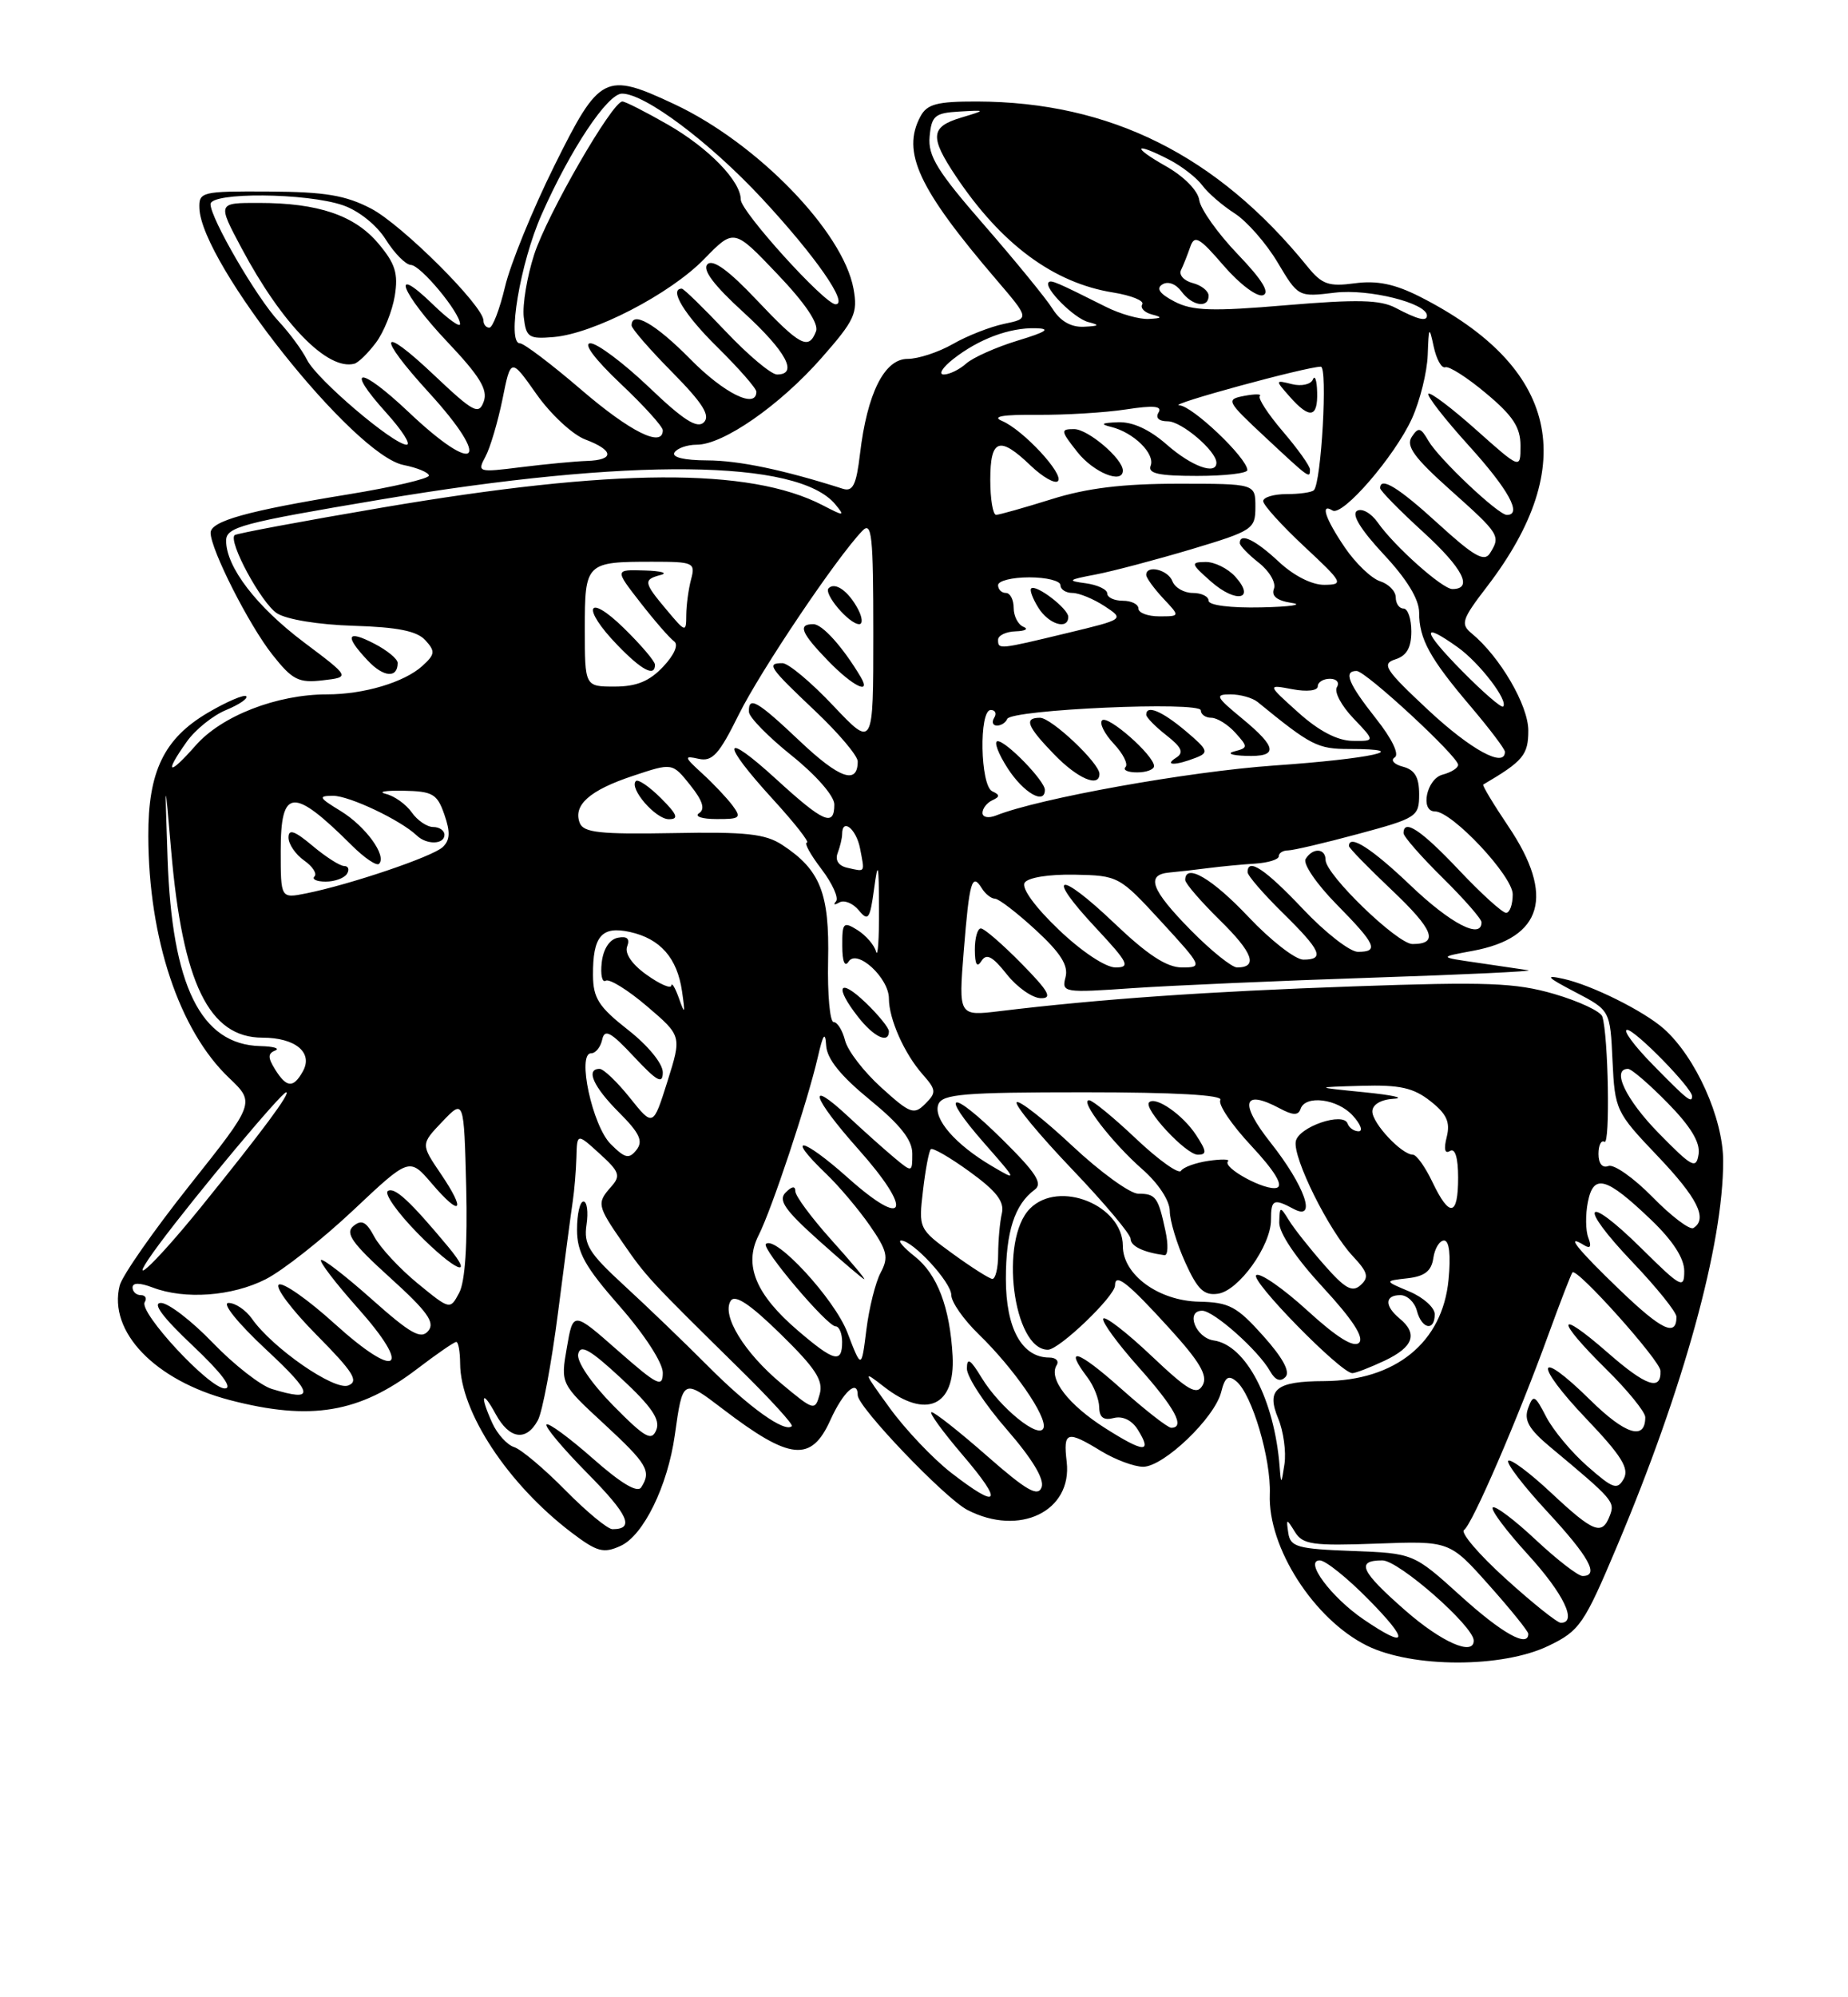 <?xml version="1.0" encoding="UTF-8" standalone="no"?>
<!DOCTYPE svg PUBLIC "-//W3C//DTD SVG 1.1//EN" "http://www.w3.org/Graphics/SVG/1.1/DTD/svg11.dtd" >
<svg xmlns="http://www.w3.org/2000/svg" xmlns:xlink="http://www.w3.org/1999/xlink" version="1.1" viewBox="0 0 237 256">
 <g >
 <path fill="currentColor"
d=" M 198.61 210.94 C 202.59 209.02 203.15 208.21 207.39 198.15 C 215.92 177.95 221.01 159.47 220.99 148.79 C 220.98 143.30 217.46 135.48 213.37 131.85 C 210.79 129.57 204.11 126.25 200.50 125.46 C 198.06 124.92 198.34 125.24 202.00 127.15 C 206.50 129.50 206.50 129.50 206.80 135.97 C 207.10 142.28 207.24 142.57 212.55 148.14 C 217.71 153.55 219.05 156.23 217.17 157.40 C 216.71 157.68 214.35 155.90 211.94 153.44 C 209.52 150.97 206.97 149.18 206.27 149.45 C 205.50 149.75 205.00 149.14 205.00 147.91 C 205.00 146.79 205.34 146.09 205.77 146.35 C 206.51 146.82 206.27 132.69 205.49 130.29 C 205.27 129.63 202.50 128.33 199.32 127.40 C 194.36 125.96 190.73 125.82 173.52 126.43 C 154.89 127.08 141.01 128.05 128.22 129.60 C 122.93 130.24 122.93 130.24 123.60 121.87 C 124.32 112.93 124.65 111.81 125.92 113.86 C 126.36 114.58 127.12 115.18 127.61 115.19 C 128.10 115.20 130.45 117.01 132.84 119.21 C 136.03 122.15 137.04 123.75 136.65 125.25 C 136.13 127.22 136.40 127.27 145.31 126.65 C 150.36 126.31 164.18 125.70 176.00 125.31 C 187.82 124.92 196.82 124.49 196.00 124.36 C 195.18 124.23 192.25 123.80 189.50 123.40 C 184.50 122.68 184.50 122.68 188.89 121.87 C 197.86 120.21 199.42 114.80 193.47 105.96 C 191.53 103.08 190.07 100.65 190.22 100.56 C 195.35 97.55 196.00 96.76 196.00 93.63 C 196.00 90.40 192.36 84.17 188.73 81.18 C 187.28 79.99 187.48 79.38 190.71 75.18 C 202.71 59.52 199.81 47.01 182.08 38.02 C 178.85 36.39 176.59 35.93 173.75 36.31 C 170.39 36.76 169.54 36.46 167.68 34.17 C 156.11 19.90 142.39 13.06 125.29 13.01 C 120.16 13.00 118.89 13.34 118.04 14.93 C 115.60 19.49 117.78 24.17 127.77 35.84 C 132.04 40.83 132.04 40.83 128.77 41.51 C 126.97 41.89 124.01 43.05 122.19 44.10 C 120.37 45.14 117.76 46.00 116.39 46.00 C 113.42 46.00 111.21 50.41 110.29 58.19 C 109.82 62.15 109.38 63.05 108.10 62.65 C 100.49 60.22 94.75 59.02 90.69 59.01 C 87.74 59.00 86.12 58.61 86.50 58.00 C 86.84 57.45 88.13 57.00 89.36 57.00 C 92.75 57.00 99.99 51.97 105.33 45.91 C 109.62 41.04 110.03 40.15 109.46 37.01 C 108.12 29.68 97.11 18.34 86.50 13.36 C 77.58 9.18 76.90 9.54 71.09 21.25 C 68.29 26.89 65.45 33.86 64.77 36.75 C 64.08 39.64 63.18 42.00 62.76 42.00 C 62.34 42.00 62.00 41.59 62.00 41.08 C 62.00 39.21 51.56 28.81 47.60 26.74 C 44.32 25.03 41.69 24.59 34.50 24.55 C 25.88 24.50 25.50 24.59 25.57 26.68 C 25.81 33.75 45.35 58.33 51.75 59.60 C 53.54 59.96 55.00 60.57 55.00 60.96 C 55.00 61.35 50.39 62.43 44.75 63.35 C 31.70 65.48 27.00 66.79 27.01 68.30 C 27.03 70.45 31.94 80.14 34.94 83.92 C 37.50 87.16 38.30 87.56 41.39 87.20 C 44.92 86.79 44.92 86.79 39.01 82.35 C 32.89 77.75 29.00 72.68 29.00 69.31 C 29.00 67.55 30.95 67.03 48.75 64.04 C 80.90 58.64 102.33 58.87 107.12 64.64 C 108.40 66.19 108.28 66.20 105.49 64.75 C 96.11 59.91 78.75 60.00 49.00 65.06 C 38.83 66.79 30.32 68.38 30.09 68.59 C 29.24 69.41 33.50 77.28 35.51 78.60 C 36.74 79.40 40.83 80.07 45.35 80.21 C 50.99 80.38 53.48 80.88 54.55 82.06 C 55.85 83.49 55.80 83.87 54.15 85.37 C 51.83 87.46 46.66 89.00 41.94 89.00 C 35.51 89.00 28.42 91.75 25.09 95.55 C 21.61 99.51 20.99 99.23 23.97 95.04 C 25.06 93.51 27.32 91.69 29.01 91.00 C 30.69 90.30 31.85 89.51 31.58 89.24 C 31.31 88.98 29.10 89.92 26.68 91.34 C 21.04 94.65 18.99 98.87 19.02 107.15 C 19.05 120.30 22.99 132.09 29.38 138.16 C 32.72 141.35 32.72 141.35 24.32 151.92 C 19.70 157.74 15.66 163.52 15.35 164.77 C 13.85 170.69 19.89 176.95 29.50 179.46 C 39.84 182.15 46.08 181.11 53.49 175.46 C 55.98 173.56 58.24 172.00 58.51 172.00 C 58.78 172.00 59.00 173.24 59.01 174.75 C 59.03 180.97 65.13 190.22 73.28 196.42 C 76.58 198.92 77.39 199.14 79.59 198.14 C 82.52 196.81 85.62 190.47 86.54 183.96 C 87.56 176.68 87.56 176.68 92.69 180.59 C 101.33 187.19 104.04 187.46 106.50 182.00 C 108.13 178.39 110.00 176.69 110.00 178.83 C 110.00 180.35 121.19 192.04 124.06 193.53 C 130.74 196.99 137.53 193.70 136.80 187.37 C 136.34 183.45 136.81 183.30 141.23 186.00 C 143.03 187.09 145.44 187.99 146.60 188.00 C 149.23 188.00 155.77 181.75 156.61 178.43 C 157.09 176.50 157.53 176.19 158.56 177.05 C 160.57 178.71 163.02 187.01 162.85 191.52 C 162.58 198.33 168.51 207.56 175.31 210.93 C 181.13 213.80 192.69 213.81 198.61 210.94 Z  M 131.00 123.50 C 128.57 121.03 126.23 119.00 125.79 119.00 C 125.36 119.00 125.01 120.24 125.02 121.75 C 125.03 123.63 125.30 124.08 125.87 123.17 C 126.51 122.16 127.29 122.57 129.11 124.87 C 130.42 126.53 132.38 127.91 133.46 127.94 C 135.02 127.99 134.52 127.08 131.00 123.50 Z  M 51.00 84.97 C 51.00 84.46 49.65 83.35 48.00 82.50 C 44.47 80.67 44.15 81.47 47.15 84.65 C 49.18 86.82 51.00 86.97 51.00 84.97 Z  M 180.23 206.42 C 174.48 201.39 173.84 200.00 177.29 200.00 C 179.38 200.00 189.00 208.44 189.00 210.28 C 189.00 212.30 184.88 210.49 180.23 206.42 Z  M 174.90 207.58 C 170.72 204.74 167.20 200.00 169.26 200.00 C 169.99 200.00 172.79 202.25 175.50 205.00 C 180.82 210.40 180.58 211.44 174.90 207.58 Z  M 187.31 204.54 C 181.28 199.09 181.28 199.09 173.40 198.79 C 166.41 198.53 165.49 198.28 165.22 196.50 C 164.94 194.60 164.98 194.59 166.07 196.35 C 167.07 197.97 168.32 198.15 176.56 197.85 C 185.91 197.50 185.91 197.50 190.95 203.16 C 193.73 206.27 196.00 209.09 196.00 209.41 C 196.00 211.24 192.62 209.35 187.31 204.54 Z  M 193.10 202.35 C 189.67 199.25 187.26 196.43 187.76 196.10 C 188.81 195.40 194.69 181.78 198.60 171.00 C 200.10 166.88 201.48 163.31 201.66 163.09 C 202.20 162.42 212.91 174.38 212.95 175.69 C 213.06 178.35 211.09 177.67 206.18 173.37 C 199.56 167.59 199.44 169.04 206.00 175.50 C 208.75 178.21 211.00 180.98 211.00 181.65 C 211.00 184.68 208.44 183.87 203.93 179.43 C 197.00 172.60 196.61 174.69 203.47 181.88 C 207.95 186.58 208.97 188.22 208.24 189.54 C 207.41 191.01 206.88 190.83 203.60 187.95 C 201.56 186.17 199.18 183.31 198.30 181.61 C 196.84 178.78 196.63 178.69 195.97 180.51 C 195.42 182.04 196.07 183.19 198.85 185.50 C 206.89 192.20 207.14 192.48 206.46 194.25 C 205.46 196.86 204.40 196.45 198.94 191.35 C 196.21 188.79 193.73 186.94 193.43 187.23 C 193.14 187.53 195.39 190.47 198.45 193.77 C 203.81 199.56 205.15 202.00 202.96 202.00 C 202.38 202.00 199.68 199.91 196.94 197.35 C 194.21 194.79 191.73 192.93 191.44 193.22 C 191.15 193.51 193.19 196.23 195.96 199.26 C 200.53 204.27 202.33 208.00 200.17 208.00 C 199.71 208.00 196.53 205.46 193.10 202.35 Z  M 72.50 191.00 C 69.79 188.25 66.84 185.77 65.94 185.48 C 65.04 185.20 63.79 183.82 63.15 182.43 C 61.51 178.82 61.80 177.99 63.57 181.25 C 65.33 184.48 67.50 184.79 68.99 182.02 C 69.57 180.93 70.73 174.74 71.56 168.27 C 72.39 161.80 73.24 155.38 73.45 154.00 C 73.66 152.62 73.87 150.09 73.92 148.37 C 74.00 145.23 74.00 145.23 76.90 147.87 C 79.44 150.17 79.63 150.70 78.40 152.08 C 76.51 154.21 76.57 154.52 79.89 159.32 C 82.89 163.66 83.22 164.02 94.85 175.46 C 98.74 179.28 101.75 182.58 101.55 182.79 C 100.66 183.67 96.10 180.42 90.86 175.16 C 87.76 172.05 82.87 167.35 80.00 164.72 C 75.53 160.61 74.84 159.51 75.22 156.97 C 75.46 155.33 75.28 154.00 74.83 154.00 C 74.37 154.00 74.00 155.62 74.00 157.60 C 74.00 160.53 75.01 162.35 79.50 167.46 C 82.64 171.03 85.00 174.68 85.00 175.94 C 85.00 177.91 84.34 177.59 79.25 173.12 C 73.50 168.06 73.50 168.06 72.70 172.71 C 71.89 177.36 71.89 177.36 77.45 182.49 C 83.04 187.66 83.57 188.56 82.23 190.64 C 81.75 191.39 79.63 190.12 76.03 186.94 C 73.02 184.29 70.34 182.32 70.09 182.58 C 69.83 182.84 72.19 185.65 75.33 188.83 C 80.61 194.17 81.43 196.00 78.55 196.00 C 77.93 196.00 75.21 193.75 72.50 191.00 Z  M 121.96 188.75 C 119.66 186.96 116.13 183.25 114.13 180.50 C 110.65 175.71 110.62 175.60 113.38 177.75 C 118.75 181.93 122.51 180.25 122.17 173.82 C 121.83 167.57 120.21 163.31 117.29 161.02 C 115.88 159.91 115.10 159.00 115.56 159.00 C 117.07 159.00 122.00 164.35 122.00 165.99 C 122.00 166.88 123.57 169.13 125.50 171.00 C 130.00 175.36 134.31 181.58 133.83 183.02 C 133.31 184.56 128.25 180.46 125.89 176.59 C 124.44 174.20 124.01 173.94 124.00 175.42 C 124.00 176.48 126.29 179.98 129.10 183.20 C 132.40 187.00 133.98 189.62 133.58 190.64 C 133.10 191.89 131.63 191.04 126.58 186.61 C 123.07 183.53 119.87 181.00 119.47 181.00 C 119.08 181.00 120.87 183.47 123.46 186.50 C 128.76 192.70 128.18 193.57 121.96 188.75 Z  M 164.11 188.00 C 163.44 179.39 159.79 172.40 155.66 171.81 C 153.35 171.48 151.99 168.00 154.18 168.00 C 155.67 168.01 161.40 173.10 162.89 175.76 C 163.54 176.91 164.21 177.16 164.85 176.50 C 165.50 175.84 164.52 174.03 162.00 171.22 C 158.63 167.45 157.63 166.92 153.79 166.84 C 148.59 166.74 144.00 163.39 144.00 159.70 C 144.00 154.48 135.83 151.17 132.10 154.90 C 128.13 158.87 129.92 173.00 134.39 173.00 C 135.84 173.00 143.00 166.14 143.00 164.75 C 143.00 163.10 144.65 164.41 149.94 170.22 C 153.89 174.56 154.92 176.32 154.24 177.54 C 153.48 178.89 152.42 178.28 147.62 173.74 C 144.48 170.77 141.72 168.64 141.49 169.01 C 141.26 169.38 143.31 172.19 146.04 175.25 C 150.70 180.48 152.05 183.00 150.20 183.00 C 149.76 183.00 146.83 180.71 143.70 177.92 C 138.24 173.05 136.36 172.45 139.47 176.56 C 140.28 177.63 140.95 179.34 140.97 180.37 C 140.99 181.68 141.54 182.09 142.84 181.75 C 143.97 181.46 145.16 182.03 145.91 183.23 C 147.81 186.27 146.75 186.23 141.75 183.06 C 137.02 180.06 134.44 176.71 135.51 174.98 C 135.85 174.44 135.42 174.00 134.56 174.00 C 131.06 174.00 129.00 170.27 129.00 163.93 C 129.00 157.87 130.12 154.39 132.69 152.49 C 133.77 151.70 132.89 150.34 128.55 146.05 C 121.89 139.47 120.32 139.80 126.24 146.54 C 130.50 151.40 130.50 151.40 127.19 149.45 C 122.52 146.70 119.64 143.38 120.34 141.55 C 120.85 140.23 123.61 140.00 139.03 140.00 C 150.68 140.00 156.90 140.35 156.51 140.99 C 156.17 141.53 157.96 144.18 160.48 146.87 C 163.43 150.03 164.60 151.93 163.78 152.23 C 162.40 152.74 156.68 149.65 157.49 148.84 C 157.76 148.57 156.63 148.55 154.98 148.79 C 153.33 149.03 151.74 149.61 151.46 150.07 C 151.17 150.53 148.59 148.69 145.72 145.98 C 142.85 143.26 140.13 141.03 139.68 141.02 C 138.40 140.99 142.60 146.44 146.48 149.85 C 148.55 151.66 150.01 153.88 150.02 155.22 C 150.03 156.47 150.93 159.44 152.01 161.82 C 153.58 165.29 154.41 166.08 156.20 165.82 C 158.86 165.44 163.00 159.67 163.00 156.35 C 163.00 153.73 163.33 153.57 165.92 154.96 C 168.94 156.57 167.34 152.00 162.93 146.43 C 158.90 141.33 159.40 139.54 164.15 142.08 C 165.82 142.97 166.50 142.99 166.79 142.14 C 167.40 140.30 171.54 140.83 173.50 143.00 C 174.50 144.10 174.83 145.00 174.24 145.00 C 173.65 145.00 173.02 144.56 172.83 144.02 C 172.30 142.46 166.54 144.43 166.18 146.29 C 165.78 148.39 170.41 157.72 173.49 161.00 C 175.42 163.06 175.60 163.71 174.50 164.71 C 173.43 165.69 172.51 165.18 169.83 162.13 C 168.00 160.05 165.96 157.48 165.31 156.42 C 164.16 154.57 164.12 154.59 164.06 156.69 C 164.02 158.02 166.22 161.28 169.65 164.99 C 173.45 169.10 174.97 171.43 174.30 172.10 C 173.62 172.78 171.45 171.43 167.67 167.98 C 164.58 165.16 161.63 163.11 161.12 163.43 C 160.19 164.00 171.95 176.00 173.43 176.00 C 173.85 176.00 175.73 175.27 177.60 174.39 C 181.27 172.64 181.87 170.96 179.50 169.00 C 177.54 167.38 177.59 166.00 179.59 166.00 C 180.47 166.00 181.42 166.90 181.71 168.00 C 182.33 170.36 184.00 170.69 184.00 168.45 C 184.00 167.60 182.54 166.29 180.76 165.54 C 177.52 164.18 177.52 164.18 180.51 163.84 C 182.72 163.59 183.58 162.91 183.82 161.25 C 184.00 160.01 184.62 159.00 185.20 159.00 C 185.86 159.00 186.08 160.86 185.77 164.03 C 185.00 172.08 178.95 176.98 169.78 177.02 C 163.64 177.04 162.37 178.07 163.92 181.80 C 164.60 183.44 164.96 186.07 164.73 187.64 C 164.33 190.30 164.29 190.33 164.11 188.00 Z  M 149.46 157.75 C 148.54 153.44 148.22 153.00 145.98 153.00 C 144.93 153.00 141.12 150.24 137.51 146.86 C 133.90 143.48 130.69 140.97 130.39 141.28 C 130.08 141.59 133.24 145.41 137.41 149.78 C 141.59 154.15 145.00 158.20 145.00 158.79 C 145.00 159.72 146.62 160.51 149.33 160.88 C 149.79 160.95 149.85 159.54 149.46 157.75 Z  M 153.38 145.46 C 151.69 142.88 148.20 140.46 147.37 141.29 C 146.59 142.08 152.10 148.00 153.61 148.00 C 154.80 148.00 154.76 147.56 153.38 145.46 Z  M 78.63 180.14 C 75.83 177.29 73.95 174.53 74.15 173.56 C 74.42 172.25 75.66 172.95 79.69 176.69 C 83.56 180.28 84.70 181.95 84.17 183.27 C 83.57 184.77 82.75 184.31 78.63 180.14 Z  M 100.22 177.35 C 95.44 173.37 92.52 168.59 93.71 166.73 C 94.26 165.87 96.19 167.15 100.12 171.00 C 104.61 175.39 105.62 176.95 105.12 178.71 C 104.52 180.86 104.39 180.83 100.22 177.35 Z  M 34.87 178.03 C 33.42 177.59 30.01 174.93 27.30 172.12 C 24.59 169.30 21.59 167.00 20.64 167.00 C 19.49 167.00 20.87 168.85 24.70 172.46 C 28.41 175.96 29.90 177.94 28.84 177.96 C 26.88 178.01 17.76 168.19 18.56 166.90 C 18.87 166.40 18.64 166.00 18.06 166.00 C 17.48 166.00 17.00 165.56 17.00 165.02 C 17.00 164.39 17.90 164.39 19.57 165.02 C 23.70 166.60 29.78 166.15 34.08 163.96 C 36.28 162.84 41.32 158.86 45.29 155.13 C 52.50 148.34 52.50 148.34 55.38 151.70 C 59.12 156.08 59.82 155.30 56.53 150.45 C 53.96 146.66 53.96 146.66 56.73 143.76 C 59.50 140.86 59.50 140.86 59.79 152.18 C 59.97 159.48 59.65 164.28 58.89 165.70 C 57.72 167.90 57.72 167.90 53.54 164.48 C 51.25 162.60 48.77 159.93 48.02 158.54 C 46.97 156.58 46.38 156.27 45.32 157.15 C 44.23 158.06 45.15 159.35 50.01 163.75 C 54.81 168.09 55.83 169.51 54.92 170.59 C 53.99 171.71 52.66 170.96 47.68 166.53 C 44.32 163.54 41.39 161.28 41.17 161.50 C 40.94 161.72 43.06 164.49 45.88 167.65 C 52.97 175.61 50.98 176.96 42.92 169.67 C 39.51 166.58 36.29 164.32 35.76 164.65 C 35.23 164.97 37.40 167.87 40.58 171.08 C 45.32 175.87 46.06 177.04 44.66 177.58 C 42.86 178.27 34.94 172.78 32.30 169.01 C 31.52 167.91 30.18 167.00 29.31 167.00 C 28.41 167.00 30.47 169.56 34.11 172.96 C 40.29 178.71 40.44 179.72 34.87 178.03 Z  M 57.44 159.76 C 52.57 153.92 50.62 152.12 49.75 152.65 C 49.23 152.97 50.96 155.42 53.59 158.10 C 58.34 162.92 61.05 164.09 57.44 159.76 Z  M 108.66 170.76 C 107.02 166.49 99.42 158.25 98.22 159.45 C 97.64 160.03 106.08 170.00 107.16 170.00 C 107.62 170.00 108.00 170.90 108.00 172.00 C 108.00 174.79 106.97 174.52 102.32 170.54 C 96.92 165.92 95.36 162.15 97.28 158.35 C 98.99 154.98 103.57 141.19 104.88 135.50 C 105.56 132.53 105.84 132.15 105.95 134.00 C 106.05 135.72 107.80 137.89 111.55 140.96 C 115.45 144.15 117.00 146.11 117.00 147.86 C 117.00 150.29 116.98 150.29 114.75 148.44 C 113.51 147.41 110.81 145.00 108.75 143.08 C 103.33 138.04 104.15 140.64 110.07 147.29 C 117.16 155.24 116.28 157.69 108.75 150.97 C 102.87 145.72 100.59 145.32 105.98 150.48 C 107.62 152.05 110.13 155.03 111.56 157.09 C 113.79 160.31 113.99 161.15 112.95 163.10 C 112.28 164.34 111.46 167.64 111.11 170.43 C 110.48 175.50 110.48 175.50 108.66 170.76 Z  M 106.59 158.89 C 104.07 156.08 102.00 153.29 102.00 152.69 C 102.00 151.98 101.57 152.03 100.76 152.84 C 99.77 153.83 100.64 155.08 105.01 159.00 C 108.03 161.70 110.65 163.93 110.84 163.96 C 111.03 163.98 109.12 161.70 106.59 158.89 Z  M 207.73 165.33 C 202.26 160.08 200.64 158.04 203.17 159.61 C 203.96 160.09 204.13 159.78 203.70 158.65 C 203.34 157.73 203.32 155.67 203.64 154.06 C 204.37 150.39 206.00 150.85 211.75 156.35 C 214.54 159.02 216.00 161.28 216.00 162.92 C 216.00 165.25 215.60 165.04 210.52 160.02 C 203.22 152.81 202.24 154.31 209.38 161.79 C 212.47 165.03 215.00 168.18 215.00 168.78 C 215.00 171.40 213.10 170.49 207.73 165.33 Z  M 122.15 160.67 C 117.83 157.53 117.80 157.46 118.37 152.61 C 118.68 149.93 119.13 147.54 119.37 147.30 C 119.60 147.06 121.85 148.36 124.37 150.19 C 127.77 152.65 128.83 154.01 128.49 155.50 C 128.23 156.60 128.02 158.96 128.01 160.75 C 128.01 162.54 127.66 163.96 127.25 163.92 C 126.84 163.87 124.54 162.41 122.15 160.67 Z  M 20.43 159.45 C 25.08 153.20 36.12 140.00 36.70 140.00 C 37.35 140.00 33.59 145.06 25.78 154.71 C 19.46 162.51 15.65 165.89 20.43 159.45 Z  M 183.70 151.50 C 182.78 149.57 181.66 148.00 181.20 148.00 C 179.77 148.00 176.00 143.99 176.00 142.46 C 176.00 141.58 177.08 140.93 178.75 140.83 C 180.26 140.73 178.57 140.36 175.00 140.00 C 168.50 139.35 168.50 139.35 174.62 139.17 C 179.51 139.03 181.27 139.42 183.44 141.13 C 185.54 142.78 186.01 143.82 185.54 145.72 C 185.14 147.29 185.29 147.94 185.96 147.52 C 186.61 147.12 187.00 148.39 187.00 150.94 C 187.00 155.92 185.90 156.11 183.70 151.50 Z  M 212.75 145.27 C 208.51 140.95 206.62 137.00 208.79 137.00 C 209.23 137.00 211.52 138.97 213.88 141.38 C 216.82 144.37 218.07 146.44 217.84 147.93 C 217.53 149.89 217.03 149.63 212.75 145.27 Z  M 78.33 146.65 C 75.97 144.32 73.96 135.00 75.81 135.00 C 76.39 135.00 77.02 134.21 77.23 133.25 C 77.54 131.83 78.32 132.25 81.31 135.45 C 84.29 138.63 85.00 139.01 85.00 137.44 C 85.00 136.32 83.10 134.00 80.54 132.00 C 76.79 129.06 76.07 127.94 76.05 125.00 C 76.02 119.99 77.15 118.66 80.77 119.45 C 84.68 120.31 86.85 122.78 87.47 127.07 C 87.89 129.96 87.83 130.11 87.09 128.00 C 86.60 126.62 86.15 125.87 86.10 126.32 C 86.04 126.77 84.62 126.15 82.94 124.95 C 81.06 123.62 80.09 122.21 80.43 121.31 C 80.81 120.32 80.43 119.96 79.25 120.19 C 78.17 120.39 77.37 121.62 77.17 123.36 C 76.99 124.93 77.22 125.98 77.68 125.70 C 78.14 125.41 80.53 126.89 82.98 128.98 C 87.43 132.78 87.43 132.78 85.60 138.60 C 83.76 144.43 83.76 144.43 80.78 140.71 C 79.15 138.67 77.40 137.00 76.90 137.00 C 75.07 137.00 76.09 139.29 79.38 142.58 C 82.04 145.24 82.51 146.26 81.63 147.38 C 80.67 148.59 80.17 148.48 78.33 146.65 Z  M 113.03 139.40 C 110.80 137.39 108.71 134.68 108.38 133.37 C 108.05 132.07 107.39 131.00 106.91 131.00 C 106.43 131.00 106.11 127.45 106.20 123.11 C 106.39 114.48 105.20 111.49 100.33 108.30 C 98.16 106.87 95.66 106.60 86.31 106.78 C 76.96 106.95 74.83 106.72 74.35 105.48 C 73.47 103.19 75.63 101.28 81.19 99.44 C 86.23 97.76 86.23 97.76 88.52 100.63 C 90.13 102.64 90.46 103.72 89.65 104.23 C 89.02 104.64 90.02 104.98 91.87 104.98 C 94.91 105.00 95.12 104.83 93.95 103.25 C 93.23 102.29 91.49 100.44 90.07 99.15 C 87.72 97.00 87.68 96.83 89.60 97.26 C 91.35 97.65 92.22 96.70 94.73 91.62 C 97.52 85.99 107.27 71.49 110.59 68.04 C 111.81 66.77 112.00 68.60 112.00 81.23 C 112.00 95.88 112.00 95.88 106.85 90.44 C 104.03 87.45 101.10 85.00 100.35 85.00 C 98.26 85.00 98.61 85.52 104.50 91.09 C 107.53 93.95 110.00 96.87 110.00 97.59 C 110.00 100.61 107.67 99.80 102.65 95.06 C 97.09 89.80 95.97 89.15 96.05 91.25 C 96.07 91.94 98.55 94.46 101.55 96.86 C 104.68 99.37 107.00 102.03 107.00 103.11 C 107.00 106.02 105.63 105.43 99.58 99.90 C 92.60 93.52 92.32 95.00 99.10 102.42 C 101.91 105.49 103.88 108.00 103.48 108.00 C 103.09 108.00 103.92 109.52 105.34 111.38 C 106.75 113.23 107.60 115.11 107.21 115.54 C 106.82 115.97 107.01 116.03 107.64 115.67 C 108.26 115.31 109.39 115.77 110.14 116.68 C 111.34 118.14 111.57 117.82 112.10 113.92 C 112.60 110.21 112.71 110.62 112.73 116.50 C 112.75 120.35 112.58 122.81 112.35 121.97 C 112.13 121.13 111.05 119.89 109.97 119.21 C 108.16 118.08 108.00 118.25 108.02 121.24 C 108.02 123.24 108.34 124.02 108.83 123.25 C 109.89 121.57 114.00 125.33 114.00 127.99 C 114.00 130.60 115.97 135.04 118.32 137.70 C 120.08 139.70 120.11 140.03 118.66 141.48 C 117.22 142.93 116.72 142.75 113.03 139.40 Z  M 114.00 132.19 C 114.00 131.74 112.65 130.08 111.00 128.50 C 107.57 125.22 106.97 126.43 110.07 130.37 C 112.09 132.94 114.00 133.82 114.00 132.19 Z  M 84.76 102.30 C 83.27 100.82 81.83 99.83 81.55 100.11 C 80.64 101.03 84.07 105.00 85.78 105.00 C 87.09 105.00 86.87 104.41 84.76 102.30 Z  M 110.37 86.75 C 108.10 82.94 105.46 80.00 104.31 80.00 C 102.28 80.00 102.73 81.12 106.20 84.70 C 109.36 87.96 111.81 89.17 110.37 86.75 Z  M 110.03 78.06 C 108.80 75.76 107.11 74.56 106.27 75.39 C 105.58 76.09 108.90 80.00 110.19 80.00 C 110.67 80.00 110.60 79.13 110.03 78.06 Z  M 212.00 136.50 C 209.57 134.03 208.07 132.00 208.68 132.00 C 209.71 132.00 217.00 139.45 217.00 140.50 C 217.00 141.46 216.38 140.97 212.00 136.50 Z  M 35.28 137.07 C 34.34 135.56 34.34 135.03 35.29 134.65 C 35.95 134.38 35.10 134.12 33.38 134.08 C 25.76 133.89 22.05 126.38 21.49 110.00 C 21.13 99.50 21.13 99.50 21.95 109.00 C 23.41 126.03 26.81 133.00 33.66 133.00 C 37.89 133.00 40.19 134.92 38.84 137.32 C 37.62 139.50 36.76 139.44 35.28 137.07 Z  M 135.77 119.15 C 132.77 116.29 130.98 113.84 131.40 113.15 C 131.82 112.48 134.47 112.05 137.81 112.11 C 143.42 112.22 143.57 112.30 148.91 118.11 C 154.20 123.87 154.26 124.00 151.58 124.00 C 149.63 124.00 147.17 122.39 142.92 118.34 C 135.70 111.46 133.95 111.89 140.54 118.93 C 144.71 123.40 145.01 124.00 143.06 124.00 C 141.78 124.00 138.71 121.96 135.77 119.15 Z  M 152.71 119.22 C 147.60 114.02 146.89 112.10 150.00 111.83 C 151.10 111.73 153.35 111.48 155.00 111.26 C 156.65 111.05 159.35 110.79 161.00 110.69 C 162.65 110.58 164.00 110.16 164.00 109.75 C 164.00 109.34 164.53 109.00 165.18 109.00 C 165.83 109.00 169.88 108.05 174.18 106.89 C 181.72 104.86 182.00 104.67 182.00 101.80 C 182.00 99.61 181.44 98.67 179.92 98.27 C 178.77 97.97 178.30 97.43 178.87 97.08 C 179.49 96.70 178.52 94.69 176.45 92.08 C 172.91 87.60 172.26 86.00 173.98 86.00 C 175.15 86.00 187.00 96.96 187.00 98.03 C 187.00 98.44 186.10 99.00 185.00 99.29 C 182.95 99.83 182.09 104.00 184.02 104.00 C 186.23 104.00 194.00 112.28 194.00 114.63 C 194.00 115.93 193.62 117.00 193.15 117.00 C 192.67 117.00 189.95 114.53 187.09 111.50 C 182.25 106.38 180.00 104.89 180.00 106.79 C 180.00 107.22 182.25 109.79 185.00 112.50 C 187.75 115.21 190.00 117.78 190.00 118.21 C 190.00 120.45 186.05 118.40 180.91 113.50 C 175.92 108.74 173.00 106.87 173.00 108.44 C 173.00 108.69 175.47 111.22 178.48 114.07 C 183.87 119.17 184.58 121.00 181.15 121.00 C 179.21 121.00 170.00 112.10 170.00 110.22 C 170.00 108.70 168.35 108.62 167.44 110.10 C 167.07 110.70 168.84 113.30 171.38 115.88 C 176.47 121.05 176.90 122.00 174.15 122.00 C 173.12 122.00 169.95 119.53 167.09 116.50 C 162.24 111.38 160.00 109.89 160.00 111.79 C 160.00 112.23 162.03 114.57 164.50 117.00 C 169.43 121.84 169.94 123.00 167.15 123.00 C 166.12 123.00 162.95 120.53 160.09 117.50 C 155.44 112.58 152.00 110.58 152.00 112.79 C 152.00 113.23 154.01 115.55 156.46 117.96 C 160.69 122.11 161.38 124.00 158.65 124.00 C 157.98 124.00 155.30 121.85 152.71 119.22 Z  M 36.00 109.08 C 36.00 100.96 37.56 100.84 45.15 108.39 C 46.75 109.98 48.31 111.03 48.61 110.72 C 49.64 109.69 46.88 105.90 43.69 103.95 C 40.87 102.23 40.76 102.01 42.72 102.00 C 44.81 102.00 51.37 105.11 53.45 107.09 C 54.72 108.31 57.00 108.25 57.00 107.00 C 57.00 106.45 56.35 106.00 55.56 106.00 C 54.76 106.00 53.52 105.15 52.80 104.12 C 52.07 103.09 50.58 102.02 49.49 101.76 C 48.40 101.49 49.40 101.31 51.73 101.35 C 55.49 101.42 56.07 101.75 56.99 104.41 C 57.77 106.65 57.72 107.69 56.77 108.58 C 55.45 109.81 44.90 113.38 39.25 114.51 C 36.00 115.16 36.00 115.16 36.00 109.08 Z  M 44.50 112.00 C 44.84 111.45 44.68 111.00 44.14 111.00 C 43.60 111.00 41.77 109.83 40.08 108.41 C 37.77 106.47 37.00 106.21 37.00 107.35 C 37.00 108.20 37.90 109.51 38.99 110.28 C 40.09 111.05 40.69 111.98 40.33 112.34 C 39.96 112.70 40.62 113.00 41.77 113.00 C 42.93 113.00 44.16 112.55 44.50 112.00 Z  M 108.68 111.23 C 107.54 110.98 107.07 110.26 107.43 109.33 C 107.74 108.51 108.00 107.42 108.00 106.92 C 108.00 104.78 109.81 106.23 110.30 108.75 C 110.91 111.93 111.02 111.75 108.68 111.23 Z  M 126.00 104.19 C 126.00 103.63 126.56 102.90 127.25 102.58 C 128.25 102.12 128.25 101.88 127.25 101.42 C 125.71 100.70 125.53 91.00 127.06 91.00 C 127.64 91.00 127.84 91.45 127.50 92.00 C 127.16 92.55 127.32 93.00 127.86 93.00 C 128.39 93.00 128.98 92.62 129.17 92.15 C 129.64 90.94 154.00 89.86 154.00 91.05 C 154.00 91.57 154.61 92.00 155.35 92.00 C 156.08 92.00 157.47 92.86 158.42 93.91 C 160.06 95.73 160.06 95.85 158.33 96.30 C 157.29 96.56 157.91 96.82 159.75 96.88 C 163.97 97.03 163.85 95.85 159.27 92.07 C 155.92 89.31 155.77 89.00 157.81 89.00 C 159.06 89.00 160.63 89.44 161.29 89.98 C 168.15 95.58 168.97 96.00 173.06 96.00 C 181.55 96.00 175.82 97.26 163.39 98.12 C 152.42 98.89 133.27 102.32 127.75 104.52 C 126.77 104.91 126.00 104.76 126.00 104.19 Z  M 134.00 101.24 C 134.00 100.09 129.06 95.00 127.95 95.00 C 127.42 95.00 128.00 96.57 129.24 98.49 C 131.27 101.62 134.00 103.20 134.00 101.24 Z  M 141.00 99.19 C 141.00 97.81 134.84 92.00 133.38 92.00 C 131.28 92.00 131.70 93.09 135.20 96.70 C 138.20 99.80 141.00 101.00 141.00 99.19 Z  M 148.00 98.19 C 148.00 96.82 142.07 91.60 141.34 92.33 C 140.97 92.70 141.64 94.05 142.84 95.33 C 144.04 96.60 144.71 97.95 144.34 98.32 C 143.97 98.70 144.64 99.00 145.83 99.00 C 147.03 99.00 148.00 98.63 148.00 98.19 Z  M 153.37 97.12 C 155.07 96.46 154.94 96.13 152.05 93.69 C 148.99 91.12 147.00 90.30 147.00 91.61 C 147.00 91.94 148.16 93.13 149.58 94.24 C 151.58 95.81 151.86 96.47 150.83 97.12 C 149.22 98.14 150.77 98.14 153.37 97.12 Z  M 183.20 91.04 C 177.61 85.82 177.14 85.09 178.95 84.51 C 180.40 84.05 181.00 83.01 181.00 80.93 C 181.00 79.32 180.55 78.00 180.00 78.00 C 179.45 78.00 179.00 77.36 179.00 76.57 C 179.00 75.78 178.09 74.85 176.99 74.50 C 175.88 74.14 173.86 72.21 172.49 70.20 C 169.96 66.48 169.28 64.43 170.89 65.43 C 172.18 66.23 178.88 58.47 181.08 53.64 C 182.11 51.36 183.02 47.70 183.10 45.50 C 183.23 41.83 183.29 41.74 183.87 44.44 C 184.22 46.06 184.88 47.24 185.35 47.07 C 185.82 46.89 188.19 48.40 190.60 50.43 C 194.02 53.28 195.00 54.77 195.00 57.13 C 195.00 60.16 195.00 60.16 189.32 55.10 C 186.19 52.31 183.44 50.23 183.19 50.47 C 182.95 50.71 185.28 53.71 188.38 57.13 C 193.48 62.76 195.25 66.00 193.25 66.00 C 192.14 66.00 184.53 58.81 183.19 56.50 C 182.20 54.78 181.90 54.71 181.05 56.00 C 180.28 57.17 181.37 58.67 186.03 62.83 C 192.35 68.47 192.48 68.69 191.07 70.93 C 190.35 72.06 189.00 71.28 184.50 67.18 C 179.35 62.47 177.00 61.03 177.00 62.57 C 177.00 62.89 179.49 65.43 182.54 68.21 C 187.62 72.85 188.97 75.50 186.26 75.50 C 184.98 75.50 178.83 70.02 176.69 66.97 C 175.84 65.76 174.65 65.10 174.03 65.48 C 173.30 65.93 174.52 67.91 177.45 71.05 C 180.44 74.25 182.00 76.81 182.00 78.52 C 182.00 81.91 183.36 84.38 188.66 90.61 C 191.04 93.42 193.00 96.00 193.00 96.36 C 193.00 98.48 188.65 96.12 183.20 91.04 Z  M 166.50 91.32 C 162.50 87.73 162.50 87.73 165.75 88.34 C 167.61 88.69 169.00 88.53 169.00 87.97 C 169.00 87.44 169.70 87.00 170.56 87.00 C 171.42 87.00 171.82 87.48 171.45 88.08 C 171.08 88.68 172.04 90.48 173.58 92.08 C 176.37 95.00 176.37 95.00 173.44 94.96 C 171.51 94.93 169.12 93.68 166.50 91.32 Z  M 187.48 85.98 C 182.39 80.81 182.18 79.56 186.96 82.97 C 189.76 84.97 193.49 89.84 192.77 90.56 C 192.56 90.78 190.17 88.71 187.48 85.98 Z  M 75.00 80.61 C 75.00 72.12 75.12 72.00 83.70 72.00 C 88.95 72.00 89.20 72.12 88.63 74.25 C 88.30 75.49 88.02 77.55 88.01 78.83 C 88.00 81.09 87.93 81.08 85.50 78.18 C 82.53 74.65 82.47 74.29 84.75 73.69 C 85.71 73.44 84.77 73.18 82.67 73.12 C 78.83 73.00 78.83 73.00 82.14 77.25 C 83.96 79.59 85.90 81.81 86.45 82.20 C 87.05 82.62 86.49 83.92 85.05 85.45 C 83.29 87.32 81.63 88.00 78.83 88.00 C 75.00 88.00 75.00 88.00 75.00 80.61 Z  M 84.00 85.20 C 84.00 84.76 82.20 82.65 80.00 80.50 C 75.26 75.87 74.52 77.88 79.20 82.70 C 82.32 85.93 84.00 86.80 84.00 85.20 Z  M 128.00 82.00 C 128.00 81.45 129.01 80.96 130.25 80.92 C 131.49 80.88 131.94 80.62 131.25 80.34 C 130.56 80.06 130.00 78.97 130.00 77.92 C 130.00 76.86 129.55 76.00 129.00 76.00 C 128.45 76.00 128.00 75.55 128.00 75.00 C 128.00 74.45 129.80 74.00 132.00 74.00 C 134.20 74.00 136.00 74.45 136.00 75.00 C 136.00 75.55 136.69 76.00 137.54 76.00 C 138.38 76.00 140.23 76.76 141.64 77.68 C 144.21 79.37 144.21 79.37 136.86 81.14 C 128.06 83.26 128.00 83.27 128.00 82.00 Z  M 137.00 79.06 C 137.00 78.01 132.84 74.83 132.24 75.43 C 132.03 75.63 132.45 76.75 133.17 77.90 C 134.50 80.03 137.00 80.78 137.00 79.06 Z  M 146.00 78.00 C 146.00 77.45 145.10 77.00 144.00 77.00 C 142.90 77.00 142.00 76.58 142.00 76.07 C 142.00 75.55 140.76 74.97 139.25 74.76 C 136.81 74.44 136.95 74.31 140.50 73.64 C 142.70 73.22 148.21 71.76 152.75 70.41 C 160.68 68.03 161.00 67.82 161.00 64.97 C 161.00 62.00 161.00 62.00 151.09 62.00 C 143.99 62.00 139.38 62.56 134.84 63.99 C 131.35 65.08 128.16 65.98 127.75 65.99 C 127.34 65.99 127.00 63.98 127.00 61.50 C 127.00 56.24 128.17 55.83 132.18 59.68 C 133.72 61.15 135.29 62.04 135.67 61.67 C 136.52 60.81 131.21 55.09 128.50 53.95 C 127.15 53.38 128.61 53.13 133.00 53.17 C 136.57 53.20 141.70 52.89 144.39 52.48 C 147.95 51.93 149.09 52.04 148.58 52.87 C 148.15 53.56 148.62 54.00 149.77 54.00 C 151.53 54.00 156.00 57.81 156.00 59.31 C 156.00 60.94 152.81 59.77 149.65 57.00 C 147.42 55.04 145.24 54.04 143.37 54.12 C 141.27 54.20 141.04 54.36 142.50 54.72 C 145.37 55.42 148.16 58.15 147.57 59.69 C 147.18 60.69 148.60 61.00 153.53 61.00 C 157.09 61.00 159.99 60.66 159.97 60.25 C 159.92 58.67 152.89 52.00 151.24 51.95 C 149.56 51.90 167.54 47.00 169.39 47.00 C 170.29 47.00 169.46 61.87 168.50 62.83 C 168.22 63.11 166.65 63.33 165.00 63.33 C 163.35 63.33 162.00 63.74 162.00 64.23 C 162.00 64.72 164.36 67.33 167.25 70.03 C 172.24 74.68 172.37 74.93 169.86 74.96 C 168.26 74.98 165.94 73.81 164.00 72.00 C 160.98 69.18 159.00 68.23 159.00 69.61 C 159.00 69.94 160.10 71.08 161.45 72.14 C 162.80 73.20 163.67 74.70 163.38 75.46 C 163.02 76.40 163.76 76.99 165.67 77.28 C 167.23 77.51 165.46 77.77 161.75 77.85 C 157.82 77.94 155.00 77.58 155.00 77.00 C 155.00 76.45 154.09 76.00 152.97 76.00 C 151.85 76.00 150.68 75.33 150.36 74.50 C 149.80 73.02 147.00 72.35 147.00 73.69 C 147.00 74.06 147.98 75.41 149.17 76.69 C 151.35 79.00 151.35 79.00 148.67 79.00 C 147.20 79.00 146.00 78.55 146.00 78.00 Z  M 158.41 73.90 C 157.46 72.86 155.75 72.01 154.60 72.03 C 152.66 72.06 152.71 72.25 155.32 74.55 C 158.55 77.38 161.08 76.85 158.41 73.90 Z  M 144.00 60.31 C 144.00 58.80 139.53 55.00 137.75 55.00 C 135.98 55.00 136.01 55.20 138.17 57.94 C 140.25 60.57 144.00 62.10 144.00 60.31 Z  M 168.00 60.18 C 168.00 59.73 166.44 57.54 164.53 55.31 C 162.63 53.09 161.29 51.04 161.57 50.76 C 161.84 50.49 160.95 50.48 159.58 50.74 C 157.18 51.20 157.28 51.39 162.30 56.07 C 167.96 61.35 168.00 61.38 168.00 60.18 Z  M 168.92 50.25 C 168.88 48.74 168.63 48.01 168.37 48.64 C 168.12 49.27 166.91 49.54 165.70 49.24 C 163.52 48.69 163.52 48.71 165.40 50.84 C 167.96 53.74 169.02 53.56 168.92 50.25 Z  M 62.25 58.54 C 62.86 57.42 63.84 54.10 64.44 51.18 C 65.51 45.85 65.51 45.85 68.81 50.53 C 70.63 53.11 73.44 55.72 75.06 56.33 C 78.75 57.72 78.84 58.97 75.25 59.08 C 73.74 59.13 69.95 59.49 66.82 59.88 C 61.32 60.57 61.18 60.53 62.25 58.54 Z  M 52.43 52.84 C 46.10 46.86 44.12 46.91 49.54 52.91 C 51.57 55.16 52.75 57.00 52.15 57.00 C 50.46 57.00 40.62 48.63 39.38 46.13 C 38.76 44.89 37.12 42.66 35.74 41.19 C 32.94 38.20 27.00 27.99 27.00 26.17 C 27.00 24.61 39.33 24.71 43.98 26.31 C 46.00 27.00 48.31 28.85 49.48 30.71 C 50.59 32.48 52.04 33.94 52.70 33.96 C 53.96 34.00 59.00 40.07 59.00 41.54 C 59.00 42.01 57.42 40.87 55.50 39.00 C 49.91 33.58 51.46 37.58 57.37 43.82 C 61.52 48.20 62.59 49.95 62.04 51.46 C 61.40 53.22 60.74 52.87 55.66 48.07 C 48.66 41.44 48.23 42.90 55.00 50.31 C 63.17 59.25 61.22 61.16 52.43 52.84 Z  M 48.22 43.91 C 49.23 42.56 50.31 39.86 50.63 37.92 C 51.09 35.06 50.70 33.79 48.53 31.22 C 45.49 27.60 40.81 26.01 33.19 26.01 C 27.88 26.00 27.88 26.00 30.99 31.83 C 36.16 41.53 42.01 47.52 45.44 46.62 C 45.96 46.48 47.20 45.27 48.22 43.91 Z  M 74.56 49.97 C 70.74 46.69 67.19 44.00 66.67 44.00 C 64.98 44.00 66.71 33.70 69.46 27.50 C 73.14 19.17 77.91 12.00 79.77 12.00 C 82.71 12.00 91.00 18.21 97.75 25.47 C 104.61 32.86 108.88 39.00 107.16 39.00 C 105.77 39.00 95.00 27.11 95.00 25.58 C 95.00 23.21 90.88 18.97 85.65 15.97 C 82.82 14.35 80.19 13.01 79.82 13.01 C 78.53 12.99 70.15 27.52 68.50 32.64 C 67.59 35.46 66.99 39.06 67.17 40.64 C 67.47 43.25 67.81 43.47 71.00 43.20 C 76.13 42.77 85.94 37.69 90.31 33.20 C 94.13 29.28 94.13 29.28 99.68 35.11 C 103.27 38.87 105.03 41.48 104.65 42.47 C 103.71 44.92 102.61 44.34 97.02 38.43 C 93.45 34.65 91.42 33.18 90.73 33.87 C 90.04 34.56 91.53 36.55 95.36 40.04 C 100.83 45.05 102.42 48.00 99.65 48.00 C 98.90 48.00 95.95 45.52 93.09 42.50 C 90.23 39.48 87.69 37.00 87.44 37.00 C 85.74 37.00 87.76 40.33 92.00 44.50 C 94.75 47.21 97.00 49.78 97.00 50.21 C 97.00 52.47 92.85 50.42 88.50 46.00 C 84.07 41.51 81.00 39.75 81.00 41.72 C 81.00 42.11 83.34 44.81 86.21 47.71 C 90.11 51.66 91.13 53.27 90.27 54.13 C 89.42 54.98 87.65 53.86 83.23 49.63 C 79.98 46.54 76.60 44.00 75.72 44.00 C 74.75 44.00 76.27 46.03 79.56 49.15 C 82.55 51.97 85.00 54.67 85.00 55.15 C 85.00 57.43 80.84 55.36 74.56 49.97 Z  M 122.25 46.02 C 125.51 43.46 129.45 41.98 132.82 42.07 C 134.82 42.12 134.23 42.53 130.50 43.66 C 127.75 44.50 124.79 45.82 123.92 46.59 C 123.05 47.37 121.75 48.00 121.04 48.00 C 120.32 48.00 120.86 47.11 122.25 46.02 Z  M 135.00 39.60 C 134.18 38.28 130.22 33.45 126.22 28.85 C 120.20 21.95 118.99 19.98 119.22 17.50 C 119.47 14.84 119.89 14.48 123.00 14.30 C 126.50 14.10 126.50 14.10 123.25 15.08 C 119.32 16.26 119.21 17.54 122.60 22.61 C 128.43 31.32 135.13 36.27 142.75 37.49 C 145.09 37.87 146.78 38.55 146.49 39.01 C 146.21 39.47 146.77 40.06 147.74 40.31 C 149.13 40.67 149.04 40.79 147.33 40.88 C 146.14 40.95 143.66 40.25 141.83 39.33 C 135.53 36.17 134.80 35.86 134.49 36.18 C 133.81 36.86 137.75 40.81 139.57 41.28 C 141.10 41.67 140.98 41.79 139.00 41.88 C 137.37 41.96 135.98 41.17 135.00 39.60 Z  M 179.00 39.47 C 177.02 38.42 174.10 38.35 164.96 39.12 C 155.44 39.93 152.94 39.85 150.64 38.66 C 148.72 37.66 148.23 36.97 149.08 36.45 C 149.79 36.01 150.81 36.39 151.51 37.35 C 152.88 39.22 155.00 39.56 155.00 37.91 C 155.00 37.30 154.08 36.57 152.96 36.28 C 151.84 35.99 151.16 35.24 151.46 34.62 C 151.76 34.01 152.29 32.67 152.64 31.66 C 153.19 30.07 153.79 30.40 156.94 34.06 C 158.95 36.39 161.21 38.10 161.97 37.84 C 162.90 37.53 161.87 35.85 158.72 32.57 C 156.18 29.92 153.97 26.81 153.80 25.65 C 153.63 24.43 151.84 22.61 149.50 21.29 C 145.06 18.78 145.45 18.14 149.99 20.49 C 151.58 21.32 153.47 22.79 154.19 23.76 C 154.91 24.74 156.78 26.35 158.34 27.35 C 159.90 28.35 162.38 31.17 163.84 33.62 C 166.50 38.08 166.50 38.08 171.21 37.51 C 175.53 36.99 183.00 38.85 183.00 40.45 C 183.00 41.25 181.83 40.96 179.00 39.47 Z "/>
</g>
</svg>